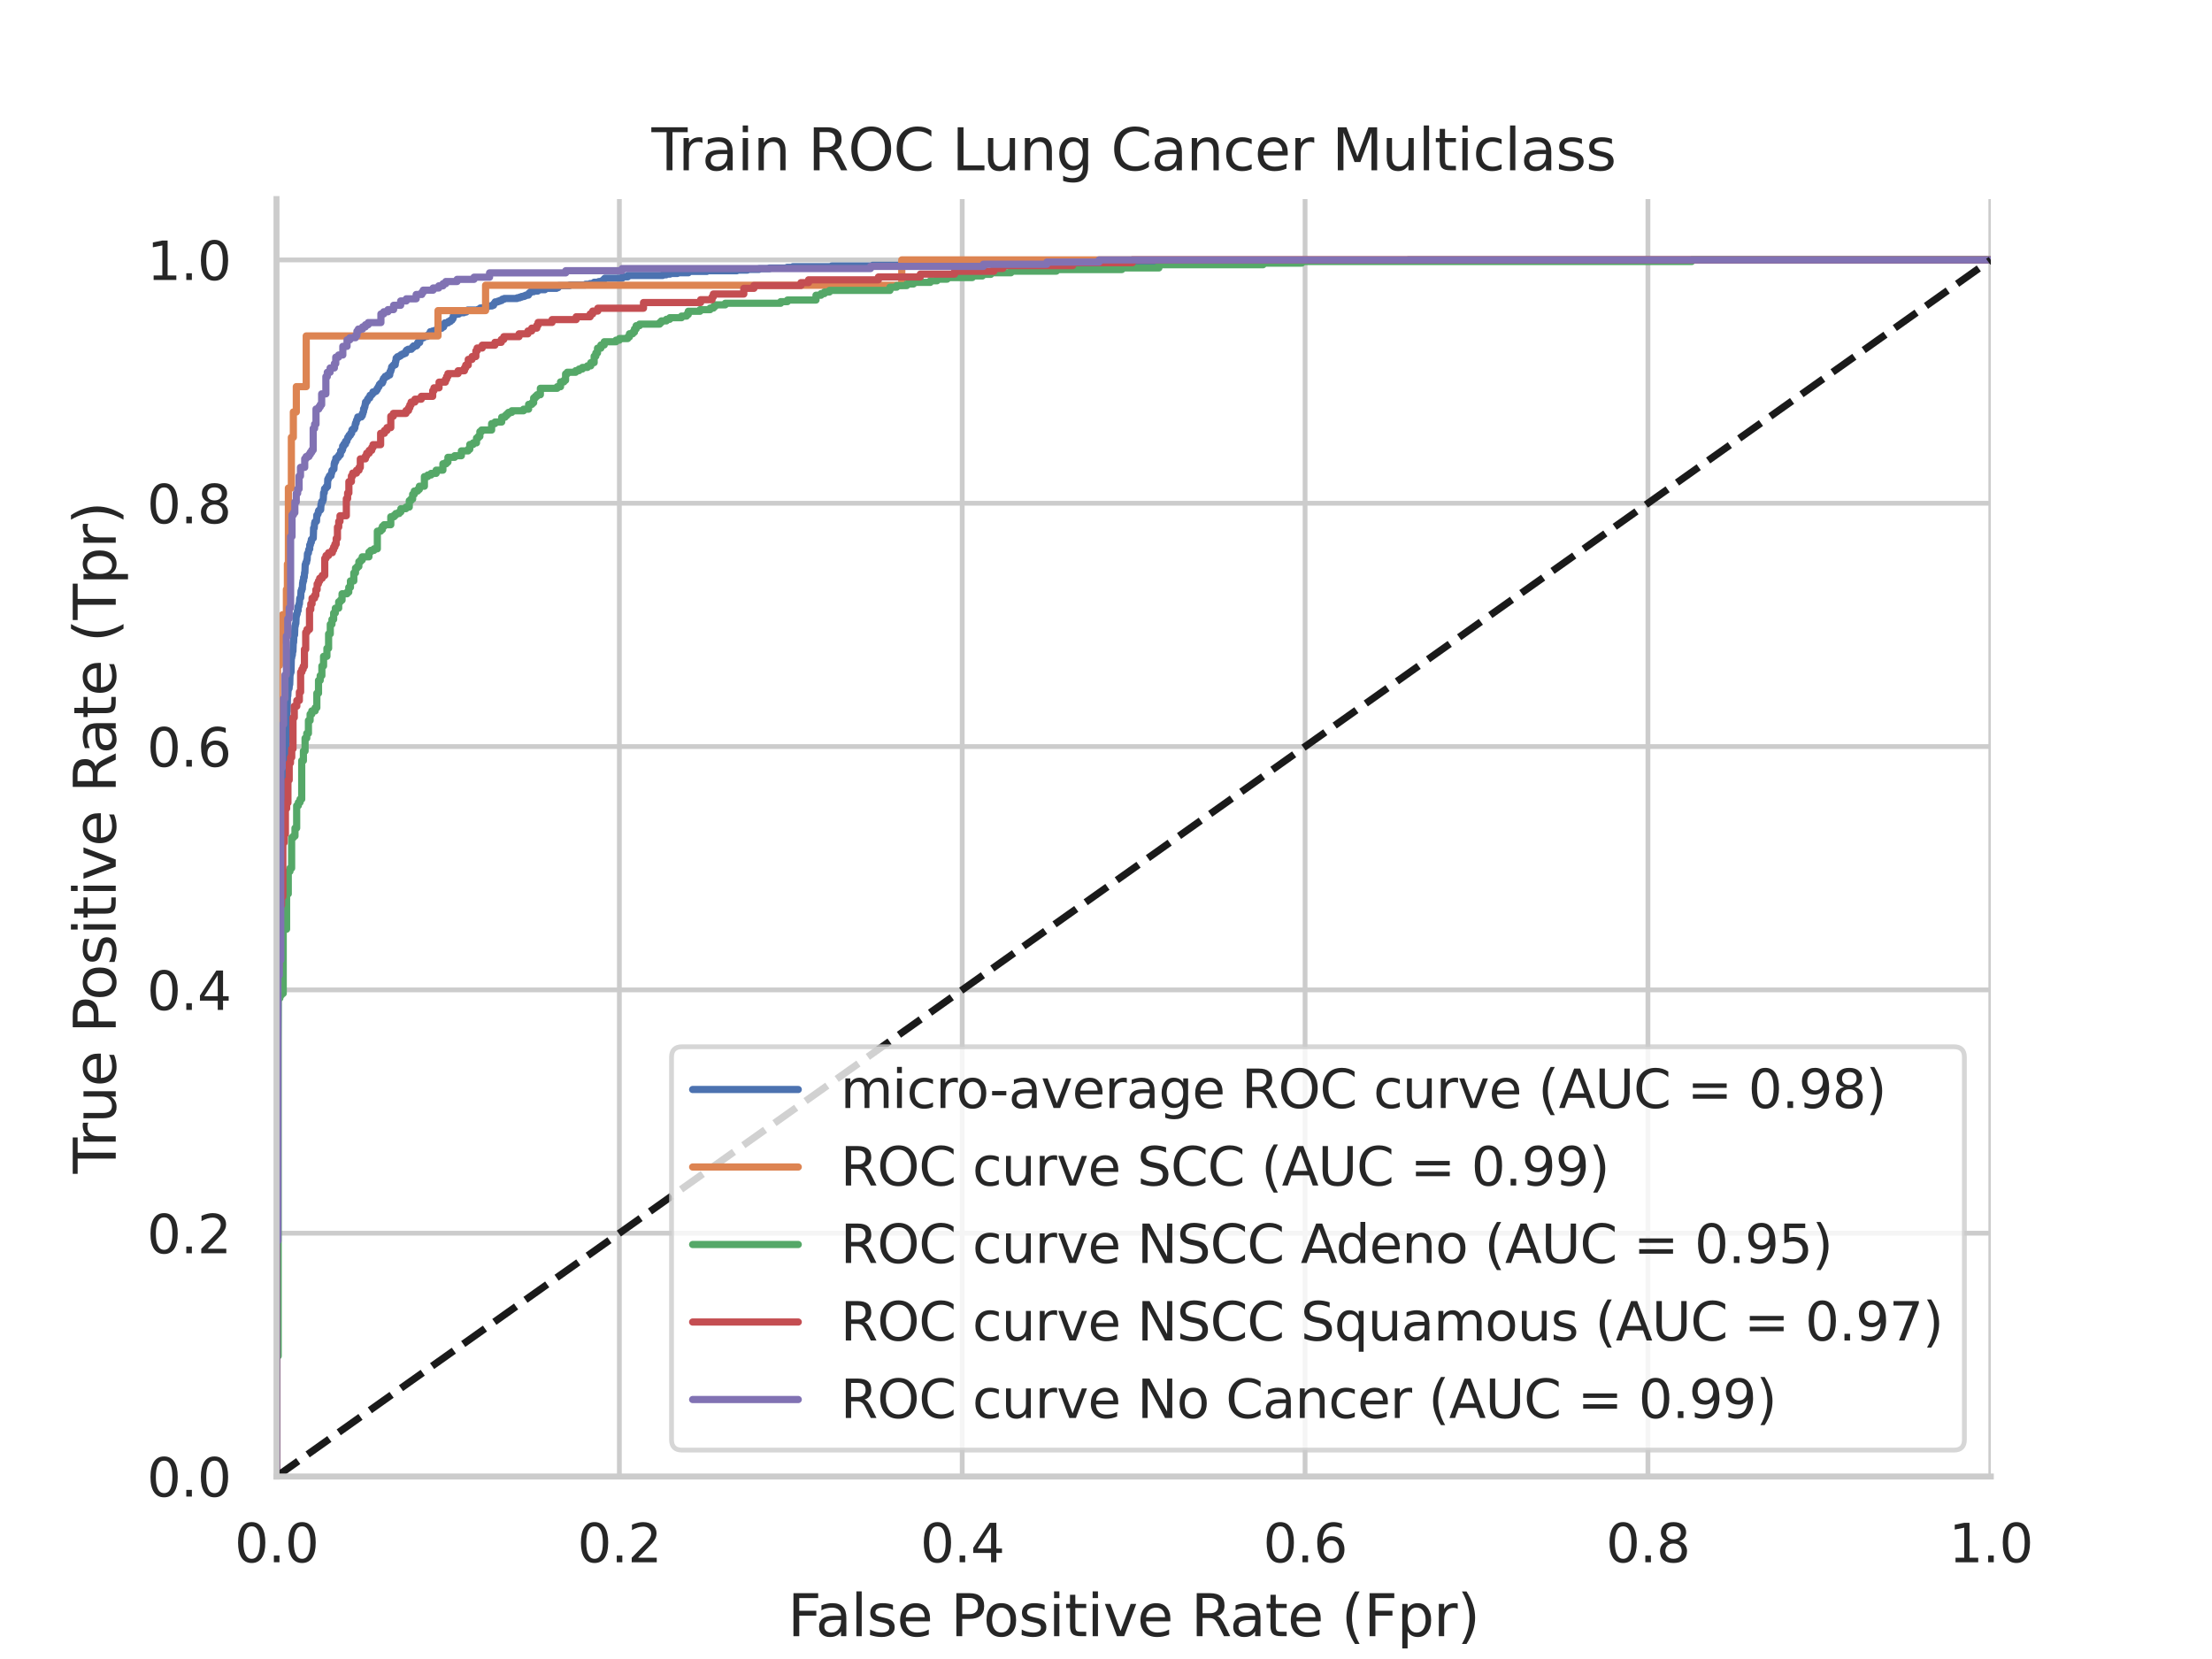 <?xml version="1.0" encoding="utf-8" standalone="no"?>
<!DOCTYPE svg PUBLIC "-//W3C//DTD SVG 1.1//EN"
  "http://www.w3.org/Graphics/SVG/1.1/DTD/svg11.dtd">
<svg xmlns:xlink="http://www.w3.org/1999/xlink" width="460.8pt" height="345.6pt" viewBox="0 0 460.8 345.6" xmlns="http://www.w3.org/2000/svg" version="1.1">
 <defs>
  <style type="text/css">*{stroke-linejoin: round; stroke-linecap: butt}</style>
 </defs>
 <g id="figure_1">
  <g id="patch_1">
   <path d="M 0 345.6 
L 460.8 345.6 
L 460.8 0 
L 0 0 
z
" style="fill: #ffffff"/>
  </g>
  <g id="axes_1">
   <g id="patch_2">
    <path d="M 57.6 307.584 
L 414.72 307.584 
L 414.72 41.472 
L 57.6 41.472 
z
" style="fill: #ffffff"/>
   </g>
   <g id="matplotlib.axis_1">
    <g id="xtick_1">
     <g id="line2d_1">
      <path d="M 57.6 307.584 
L 57.6 41.472 
" clip-path="url(#p72cd9dc07f)" style="fill: none; stroke: #cccccc; stroke-linecap: round"/>
     </g>
     <g id="text_1">
      <!-- 0.0 -->
      <g style="fill: #262626" transform="translate(48.853 325.442) scale(0.11 -0.11)">
       <defs>
        <path id="DejaVuSans-30" d="M 2034 4250 
Q 1547 4250 1301 3770 
Q 1056 3291 1056 2328 
Q 1056 1369 1301 889 
Q 1547 409 2034 409 
Q 2525 409 2770 889 
Q 3016 1369 3016 2328 
Q 3016 3291 2770 3770 
Q 2525 4250 2034 4250 
z
M 2034 4750 
Q 2819 4750 3233 4129 
Q 3647 3509 3647 2328 
Q 3647 1150 3233 529 
Q 2819 -91 2034 -91 
Q 1250 -91 836 529 
Q 422 1150 422 2328 
Q 422 3509 836 4129 
Q 1250 4750 2034 4750 
z
" transform="scale(0.016)"/>
        <path id="DejaVuSans-2e" d="M 684 794 
L 1344 794 
L 1344 0 
L 684 0 
L 684 794 
z
" transform="scale(0.016)"/>
       </defs>
       <use xlink:href="#DejaVuSans-30"/>
       <use xlink:href="#DejaVuSans-2e" x="63.623"/>
       <use xlink:href="#DejaVuSans-30" x="95.41"/>
      </g>
     </g>
    </g>
    <g id="xtick_2">
     <g id="line2d_2">
      <path d="M 129.024 307.584 
L 129.024 41.472 
" clip-path="url(#p72cd9dc07f)" style="fill: none; stroke: #cccccc; stroke-linecap: round"/>
     </g>
     <g id="text_2">
      <!-- 0.2 -->
      <g style="fill: #262626" transform="translate(120.277 325.442) scale(0.11 -0.11)">
       <defs>
        <path id="DejaVuSans-32" d="M 1228 531 
L 3431 531 
L 3431 0 
L 469 0 
L 469 531 
Q 828 903 1448 1529 
Q 2069 2156 2228 2338 
Q 2531 2678 2651 2914 
Q 2772 3150 2772 3378 
Q 2772 3750 2511 3984 
Q 2250 4219 1831 4219 
Q 1534 4219 1204 4116 
Q 875 4013 500 3803 
L 500 4441 
Q 881 4594 1212 4672 
Q 1544 4750 1819 4750 
Q 2544 4750 2975 4387 
Q 3406 4025 3406 3419 
Q 3406 3131 3298 2873 
Q 3191 2616 2906 2266 
Q 2828 2175 2409 1742 
Q 1991 1309 1228 531 
z
" transform="scale(0.016)"/>
       </defs>
       <use xlink:href="#DejaVuSans-30"/>
       <use xlink:href="#DejaVuSans-2e" x="63.623"/>
       <use xlink:href="#DejaVuSans-32" x="95.41"/>
      </g>
     </g>
    </g>
    <g id="xtick_3">
     <g id="line2d_3">
      <path d="M 200.448 307.584 
L 200.448 41.472 
" clip-path="url(#p72cd9dc07f)" style="fill: none; stroke: #cccccc; stroke-linecap: round"/>
     </g>
     <g id="text_3">
      <!-- 0.4 -->
      <g style="fill: #262626" transform="translate(191.701 325.442) scale(0.11 -0.11)">
       <defs>
        <path id="DejaVuSans-34" d="M 2419 4116 
L 825 1625 
L 2419 1625 
L 2419 4116 
z
M 2253 4666 
L 3047 4666 
L 3047 1625 
L 3713 1625 
L 3713 1100 
L 3047 1100 
L 3047 0 
L 2419 0 
L 2419 1100 
L 313 1100 
L 313 1709 
L 2253 4666 
z
" transform="scale(0.016)"/>
       </defs>
       <use xlink:href="#DejaVuSans-30"/>
       <use xlink:href="#DejaVuSans-2e" x="63.623"/>
       <use xlink:href="#DejaVuSans-34" x="95.41"/>
      </g>
     </g>
    </g>
    <g id="xtick_4">
     <g id="line2d_4">
      <path d="M 271.872 307.584 
L 271.872 41.472 
" clip-path="url(#p72cd9dc07f)" style="fill: none; stroke: #cccccc; stroke-linecap: round"/>
     </g>
     <g id="text_4">
      <!-- 0.6 -->
      <g style="fill: #262626" transform="translate(263.125 325.442) scale(0.11 -0.11)">
       <defs>
        <path id="DejaVuSans-36" d="M 2113 2584 
Q 1688 2584 1439 2293 
Q 1191 2003 1191 1497 
Q 1191 994 1439 701 
Q 1688 409 2113 409 
Q 2538 409 2786 701 
Q 3034 994 3034 1497 
Q 3034 2003 2786 2293 
Q 2538 2584 2113 2584 
z
M 3366 4563 
L 3366 3988 
Q 3128 4100 2886 4159 
Q 2644 4219 2406 4219 
Q 1781 4219 1451 3797 
Q 1122 3375 1075 2522 
Q 1259 2794 1537 2939 
Q 1816 3084 2150 3084 
Q 2853 3084 3261 2657 
Q 3669 2231 3669 1497 
Q 3669 778 3244 343 
Q 2819 -91 2113 -91 
Q 1303 -91 875 529 
Q 447 1150 447 2328 
Q 447 3434 972 4092 
Q 1497 4750 2381 4750 
Q 2619 4750 2861 4703 
Q 3103 4656 3366 4563 
z
" transform="scale(0.016)"/>
       </defs>
       <use xlink:href="#DejaVuSans-30"/>
       <use xlink:href="#DejaVuSans-2e" x="63.623"/>
       <use xlink:href="#DejaVuSans-36" x="95.41"/>
      </g>
     </g>
    </g>
    <g id="xtick_5">
     <g id="line2d_5">
      <path d="M 343.296 307.584 
L 343.296 41.472 
" clip-path="url(#p72cd9dc07f)" style="fill: none; stroke: #cccccc; stroke-linecap: round"/>
     </g>
     <g id="text_5">
      <!-- 0.8 -->
      <g style="fill: #262626" transform="translate(334.549 325.442) scale(0.11 -0.11)">
       <defs>
        <path id="DejaVuSans-38" d="M 2034 2216 
Q 1584 2216 1326 1975 
Q 1069 1734 1069 1313 
Q 1069 891 1326 650 
Q 1584 409 2034 409 
Q 2484 409 2743 651 
Q 3003 894 3003 1313 
Q 3003 1734 2745 1975 
Q 2488 2216 2034 2216 
z
M 1403 2484 
Q 997 2584 770 2862 
Q 544 3141 544 3541 
Q 544 4100 942 4425 
Q 1341 4750 2034 4750 
Q 2731 4750 3128 4425 
Q 3525 4100 3525 3541 
Q 3525 3141 3298 2862 
Q 3072 2584 2669 2484 
Q 3125 2378 3379 2068 
Q 3634 1759 3634 1313 
Q 3634 634 3220 271 
Q 2806 -91 2034 -91 
Q 1263 -91 848 271 
Q 434 634 434 1313 
Q 434 1759 690 2068 
Q 947 2378 1403 2484 
z
M 1172 3481 
Q 1172 3119 1398 2916 
Q 1625 2713 2034 2713 
Q 2441 2713 2670 2916 
Q 2900 3119 2900 3481 
Q 2900 3844 2670 4047 
Q 2441 4250 2034 4250 
Q 1625 4250 1398 4047 
Q 1172 3844 1172 3481 
z
" transform="scale(0.016)"/>
       </defs>
       <use xlink:href="#DejaVuSans-30"/>
       <use xlink:href="#DejaVuSans-2e" x="63.623"/>
       <use xlink:href="#DejaVuSans-38" x="95.41"/>
      </g>
     </g>
    </g>
    <g id="xtick_6">
     <g id="line2d_6">
      <path d="M 414.72 307.584 
L 414.72 41.472 
" clip-path="url(#p72cd9dc07f)" style="fill: none; stroke: #cccccc; stroke-linecap: round"/>
     </g>
     <g id="text_6">
      <!-- 1.0 -->
      <g style="fill: #262626" transform="translate(405.973 325.442) scale(0.11 -0.11)">
       <defs>
        <path id="DejaVuSans-31" d="M 794 531 
L 1825 531 
L 1825 4091 
L 703 3866 
L 703 4441 
L 1819 4666 
L 2450 4666 
L 2450 531 
L 3481 531 
L 3481 0 
L 794 0 
L 794 531 
z
" transform="scale(0.016)"/>
       </defs>
       <use xlink:href="#DejaVuSans-31"/>
       <use xlink:href="#DejaVuSans-2e" x="63.623"/>
       <use xlink:href="#DejaVuSans-30" x="95.41"/>
      </g>
     </g>
    </g>
    <g id="text_7">
     <!-- False Positive Rate (Fpr) -->
     <g style="fill: #262626" transform="translate(164.085 340.848) scale(0.12 -0.12)">
      <defs>
       <path id="DejaVuSans-46" d="M 628 4666 
L 3309 4666 
L 3309 4134 
L 1259 4134 
L 1259 2759 
L 3109 2759 
L 3109 2228 
L 1259 2228 
L 1259 0 
L 628 0 
L 628 4666 
z
" transform="scale(0.016)"/>
       <path id="DejaVuSans-61" d="M 2194 1759 
Q 1497 1759 1228 1600 
Q 959 1441 959 1056 
Q 959 750 1161 570 
Q 1363 391 1709 391 
Q 2188 391 2477 730 
Q 2766 1069 2766 1631 
L 2766 1759 
L 2194 1759 
z
M 3341 1997 
L 3341 0 
L 2766 0 
L 2766 531 
Q 2569 213 2275 61 
Q 1981 -91 1556 -91 
Q 1019 -91 701 211 
Q 384 513 384 1019 
Q 384 1609 779 1909 
Q 1175 2209 1959 2209 
L 2766 2209 
L 2766 2266 
Q 2766 2663 2505 2880 
Q 2244 3097 1772 3097 
Q 1472 3097 1187 3025 
Q 903 2953 641 2809 
L 641 3341 
Q 956 3463 1253 3523 
Q 1550 3584 1831 3584 
Q 2591 3584 2966 3190 
Q 3341 2797 3341 1997 
z
" transform="scale(0.016)"/>
       <path id="DejaVuSans-6c" d="M 603 4863 
L 1178 4863 
L 1178 0 
L 603 0 
L 603 4863 
z
" transform="scale(0.016)"/>
       <path id="DejaVuSans-73" d="M 2834 3397 
L 2834 2853 
Q 2591 2978 2328 3040 
Q 2066 3103 1784 3103 
Q 1356 3103 1142 2972 
Q 928 2841 928 2578 
Q 928 2378 1081 2264 
Q 1234 2150 1697 2047 
L 1894 2003 
Q 2506 1872 2764 1633 
Q 3022 1394 3022 966 
Q 3022 478 2636 193 
Q 2250 -91 1575 -91 
Q 1294 -91 989 -36 
Q 684 19 347 128 
L 347 722 
Q 666 556 975 473 
Q 1284 391 1588 391 
Q 1994 391 2212 530 
Q 2431 669 2431 922 
Q 2431 1156 2273 1281 
Q 2116 1406 1581 1522 
L 1381 1569 
Q 847 1681 609 1914 
Q 372 2147 372 2553 
Q 372 3047 722 3315 
Q 1072 3584 1716 3584 
Q 2034 3584 2315 3537 
Q 2597 3491 2834 3397 
z
" transform="scale(0.016)"/>
       <path id="DejaVuSans-65" d="M 3597 1894 
L 3597 1613 
L 953 1613 
Q 991 1019 1311 708 
Q 1631 397 2203 397 
Q 2534 397 2845 478 
Q 3156 559 3463 722 
L 3463 178 
Q 3153 47 2828 -22 
Q 2503 -91 2169 -91 
Q 1331 -91 842 396 
Q 353 884 353 1716 
Q 353 2575 817 3079 
Q 1281 3584 2069 3584 
Q 2775 3584 3186 3129 
Q 3597 2675 3597 1894 
z
M 3022 2063 
Q 3016 2534 2758 2815 
Q 2500 3097 2075 3097 
Q 1594 3097 1305 2825 
Q 1016 2553 972 2059 
L 3022 2063 
z
" transform="scale(0.016)"/>
       <path id="DejaVuSans-20" transform="scale(0.016)"/>
       <path id="DejaVuSans-50" d="M 1259 4147 
L 1259 2394 
L 2053 2394 
Q 2494 2394 2734 2622 
Q 2975 2850 2975 3272 
Q 2975 3691 2734 3919 
Q 2494 4147 2053 4147 
L 1259 4147 
z
M 628 4666 
L 2053 4666 
Q 2838 4666 3239 4311 
Q 3641 3956 3641 3272 
Q 3641 2581 3239 2228 
Q 2838 1875 2053 1875 
L 1259 1875 
L 1259 0 
L 628 0 
L 628 4666 
z
" transform="scale(0.016)"/>
       <path id="DejaVuSans-6f" d="M 1959 3097 
Q 1497 3097 1228 2736 
Q 959 2375 959 1747 
Q 959 1119 1226 758 
Q 1494 397 1959 397 
Q 2419 397 2687 759 
Q 2956 1122 2956 1747 
Q 2956 2369 2687 2733 
Q 2419 3097 1959 3097 
z
M 1959 3584 
Q 2709 3584 3137 3096 
Q 3566 2609 3566 1747 
Q 3566 888 3137 398 
Q 2709 -91 1959 -91 
Q 1206 -91 779 398 
Q 353 888 353 1747 
Q 353 2609 779 3096 
Q 1206 3584 1959 3584 
z
" transform="scale(0.016)"/>
       <path id="DejaVuSans-69" d="M 603 3500 
L 1178 3500 
L 1178 0 
L 603 0 
L 603 3500 
z
M 603 4863 
L 1178 4863 
L 1178 4134 
L 603 4134 
L 603 4863 
z
" transform="scale(0.016)"/>
       <path id="DejaVuSans-74" d="M 1172 4494 
L 1172 3500 
L 2356 3500 
L 2356 3053 
L 1172 3053 
L 1172 1153 
Q 1172 725 1289 603 
Q 1406 481 1766 481 
L 2356 481 
L 2356 0 
L 1766 0 
Q 1100 0 847 248 
Q 594 497 594 1153 
L 594 3053 
L 172 3053 
L 172 3500 
L 594 3500 
L 594 4494 
L 1172 4494 
z
" transform="scale(0.016)"/>
       <path id="DejaVuSans-76" d="M 191 3500 
L 800 3500 
L 1894 563 
L 2988 3500 
L 3597 3500 
L 2284 0 
L 1503 0 
L 191 3500 
z
" transform="scale(0.016)"/>
       <path id="DejaVuSans-52" d="M 2841 2188 
Q 3044 2119 3236 1894 
Q 3428 1669 3622 1275 
L 4263 0 
L 3584 0 
L 2988 1197 
Q 2756 1666 2539 1819 
Q 2322 1972 1947 1972 
L 1259 1972 
L 1259 0 
L 628 0 
L 628 4666 
L 2053 4666 
Q 2853 4666 3247 4331 
Q 3641 3997 3641 3322 
Q 3641 2881 3436 2590 
Q 3231 2300 2841 2188 
z
M 1259 4147 
L 1259 2491 
L 2053 2491 
Q 2509 2491 2742 2702 
Q 2975 2913 2975 3322 
Q 2975 3731 2742 3939 
Q 2509 4147 2053 4147 
L 1259 4147 
z
" transform="scale(0.016)"/>
       <path id="DejaVuSans-28" d="M 1984 4856 
Q 1566 4138 1362 3434 
Q 1159 2731 1159 2009 
Q 1159 1288 1364 580 
Q 1569 -128 1984 -844 
L 1484 -844 
Q 1016 -109 783 600 
Q 550 1309 550 2009 
Q 550 2706 781 3412 
Q 1013 4119 1484 4856 
L 1984 4856 
z
" transform="scale(0.016)"/>
       <path id="DejaVuSans-70" d="M 1159 525 
L 1159 -1331 
L 581 -1331 
L 581 3500 
L 1159 3500 
L 1159 2969 
Q 1341 3281 1617 3432 
Q 1894 3584 2278 3584 
Q 2916 3584 3314 3078 
Q 3713 2572 3713 1747 
Q 3713 922 3314 415 
Q 2916 -91 2278 -91 
Q 1894 -91 1617 61 
Q 1341 213 1159 525 
z
M 3116 1747 
Q 3116 2381 2855 2742 
Q 2594 3103 2138 3103 
Q 1681 3103 1420 2742 
Q 1159 2381 1159 1747 
Q 1159 1113 1420 752 
Q 1681 391 2138 391 
Q 2594 391 2855 752 
Q 3116 1113 3116 1747 
z
" transform="scale(0.016)"/>
       <path id="DejaVuSans-72" d="M 2631 2963 
Q 2534 3019 2420 3045 
Q 2306 3072 2169 3072 
Q 1681 3072 1420 2755 
Q 1159 2438 1159 1844 
L 1159 0 
L 581 0 
L 581 3500 
L 1159 3500 
L 1159 2956 
Q 1341 3275 1631 3429 
Q 1922 3584 2338 3584 
Q 2397 3584 2469 3576 
Q 2541 3569 2628 3553 
L 2631 2963 
z
" transform="scale(0.016)"/>
       <path id="DejaVuSans-29" d="M 513 4856 
L 1013 4856 
Q 1481 4119 1714 3412 
Q 1947 2706 1947 2009 
Q 1947 1309 1714 600 
Q 1481 -109 1013 -844 
L 513 -844 
Q 928 -128 1133 580 
Q 1338 1288 1338 2009 
Q 1338 2731 1133 3434 
Q 928 4138 513 4856 
z
" transform="scale(0.016)"/>
      </defs>
      <use xlink:href="#DejaVuSans-46"/>
      <use xlink:href="#DejaVuSans-61" x="48.395"/>
      <use xlink:href="#DejaVuSans-6c" x="109.674"/>
      <use xlink:href="#DejaVuSans-73" x="137.457"/>
      <use xlink:href="#DejaVuSans-65" x="189.557"/>
      <use xlink:href="#DejaVuSans-20" x="251.08"/>
      <use xlink:href="#DejaVuSans-50" x="282.867"/>
      <use xlink:href="#DejaVuSans-6f" x="339.545"/>
      <use xlink:href="#DejaVuSans-73" x="400.727"/>
      <use xlink:href="#DejaVuSans-69" x="452.826"/>
      <use xlink:href="#DejaVuSans-74" x="480.609"/>
      <use xlink:href="#DejaVuSans-69" x="519.818"/>
      <use xlink:href="#DejaVuSans-76" x="547.602"/>
      <use xlink:href="#DejaVuSans-65" x="606.781"/>
      <use xlink:href="#DejaVuSans-20" x="668.305"/>
      <use xlink:href="#DejaVuSans-52" x="700.092"/>
      <use xlink:href="#DejaVuSans-61" x="767.324"/>
      <use xlink:href="#DejaVuSans-74" x="828.604"/>
      <use xlink:href="#DejaVuSans-65" x="867.812"/>
      <use xlink:href="#DejaVuSans-20" x="929.336"/>
      <use xlink:href="#DejaVuSans-28" x="961.123"/>
      <use xlink:href="#DejaVuSans-46" x="1000.137"/>
      <use xlink:href="#DejaVuSans-70" x="1057.656"/>
      <use xlink:href="#DejaVuSans-72" x="1121.133"/>
      <use xlink:href="#DejaVuSans-29" x="1162.246"/>
     </g>
    </g>
   </g>
   <g id="matplotlib.axis_2">
    <g id="ytick_1">
     <g id="line2d_7">
      <path d="M 57.6 307.584 
L 414.72 307.584 
" clip-path="url(#p72cd9dc07f)" style="fill: none; stroke: #cccccc; stroke-linecap: round"/>
     </g>
     <g id="text_8">
      <!-- 0.0 -->
      <g style="fill: #262626" transform="translate(30.607 311.763) scale(0.11 -0.11)">
       <use xlink:href="#DejaVuSans-30"/>
       <use xlink:href="#DejaVuSans-2e" x="63.623"/>
       <use xlink:href="#DejaVuSans-30" x="95.41"/>
      </g>
     </g>
    </g>
    <g id="ytick_2">
     <g id="line2d_8">
      <path d="M 57.6 256.896 
L 414.72 256.896 
" clip-path="url(#p72cd9dc07f)" style="fill: none; stroke: #cccccc; stroke-linecap: round"/>
     </g>
     <g id="text_9">
      <!-- 0.2 -->
      <g style="fill: #262626" transform="translate(30.607 261.075) scale(0.11 -0.11)">
       <use xlink:href="#DejaVuSans-30"/>
       <use xlink:href="#DejaVuSans-2e" x="63.623"/>
       <use xlink:href="#DejaVuSans-32" x="95.41"/>
      </g>
     </g>
    </g>
    <g id="ytick_3">
     <g id="line2d_9">
      <path d="M 57.6 206.208 
L 414.72 206.208 
" clip-path="url(#p72cd9dc07f)" style="fill: none; stroke: #cccccc; stroke-linecap: round"/>
     </g>
     <g id="text_10">
      <!-- 0.4 -->
      <g style="fill: #262626" transform="translate(30.607 210.387) scale(0.11 -0.11)">
       <use xlink:href="#DejaVuSans-30"/>
       <use xlink:href="#DejaVuSans-2e" x="63.623"/>
       <use xlink:href="#DejaVuSans-34" x="95.41"/>
      </g>
     </g>
    </g>
    <g id="ytick_4">
     <g id="line2d_10">
      <path d="M 57.6 155.52 
L 414.72 155.52 
" clip-path="url(#p72cd9dc07f)" style="fill: none; stroke: #cccccc; stroke-linecap: round"/>
     </g>
     <g id="text_11">
      <!-- 0.6 -->
      <g style="fill: #262626" transform="translate(30.607 159.699) scale(0.11 -0.11)">
       <use xlink:href="#DejaVuSans-30"/>
       <use xlink:href="#DejaVuSans-2e" x="63.623"/>
       <use xlink:href="#DejaVuSans-36" x="95.41"/>
      </g>
     </g>
    </g>
    <g id="ytick_5">
     <g id="line2d_11">
      <path d="M 57.6 104.832 
L 414.72 104.832 
" clip-path="url(#p72cd9dc07f)" style="fill: none; stroke: #cccccc; stroke-linecap: round"/>
     </g>
     <g id="text_12">
      <!-- 0.8 -->
      <g style="fill: #262626" transform="translate(30.607 109.011) scale(0.11 -0.11)">
       <use xlink:href="#DejaVuSans-30"/>
       <use xlink:href="#DejaVuSans-2e" x="63.623"/>
       <use xlink:href="#DejaVuSans-38" x="95.41"/>
      </g>
     </g>
    </g>
    <g id="ytick_6">
     <g id="line2d_12">
      <path d="M 57.6 54.144 
L 414.72 54.144 
" clip-path="url(#p72cd9dc07f)" style="fill: none; stroke: #cccccc; stroke-linecap: round"/>
     </g>
     <g id="text_13">
      <!-- 1.0 -->
      <g style="fill: #262626" transform="translate(30.607 58.323) scale(0.11 -0.11)">
       <use xlink:href="#DejaVuSans-31"/>
       <use xlink:href="#DejaVuSans-2e" x="63.623"/>
       <use xlink:href="#DejaVuSans-30" x="95.41"/>
      </g>
     </g>
    </g>
    <g id="text_14">
     <!-- True Positive Rate (Tpr) -->
     <g style="fill: #262626" transform="translate(24.111 244.493) rotate(-90) scale(0.12 -0.12)">
      <defs>
       <path id="DejaVuSans-54" d="M -19 4666 
L 3928 4666 
L 3928 4134 
L 2272 4134 
L 2272 0 
L 1638 0 
L 1638 4134 
L -19 4134 
L -19 4666 
z
" transform="scale(0.016)"/>
       <path id="DejaVuSans-75" d="M 544 1381 
L 544 3500 
L 1119 3500 
L 1119 1403 
Q 1119 906 1312 657 
Q 1506 409 1894 409 
Q 2359 409 2629 706 
Q 2900 1003 2900 1516 
L 2900 3500 
L 3475 3500 
L 3475 0 
L 2900 0 
L 2900 538 
Q 2691 219 2414 64 
Q 2138 -91 1772 -91 
Q 1169 -91 856 284 
Q 544 659 544 1381 
z
M 1991 3584 
L 1991 3584 
z
" transform="scale(0.016)"/>
      </defs>
      <use xlink:href="#DejaVuSans-54"/>
      <use xlink:href="#DejaVuSans-72" x="46.334"/>
      <use xlink:href="#DejaVuSans-75" x="87.447"/>
      <use xlink:href="#DejaVuSans-65" x="150.826"/>
      <use xlink:href="#DejaVuSans-20" x="212.35"/>
      <use xlink:href="#DejaVuSans-50" x="244.137"/>
      <use xlink:href="#DejaVuSans-6f" x="300.814"/>
      <use xlink:href="#DejaVuSans-73" x="361.996"/>
      <use xlink:href="#DejaVuSans-69" x="414.096"/>
      <use xlink:href="#DejaVuSans-74" x="441.879"/>
      <use xlink:href="#DejaVuSans-69" x="481.088"/>
      <use xlink:href="#DejaVuSans-76" x="508.871"/>
      <use xlink:href="#DejaVuSans-65" x="568.051"/>
      <use xlink:href="#DejaVuSans-20" x="629.574"/>
      <use xlink:href="#DejaVuSans-52" x="661.361"/>
      <use xlink:href="#DejaVuSans-61" x="728.594"/>
      <use xlink:href="#DejaVuSans-74" x="789.873"/>
      <use xlink:href="#DejaVuSans-65" x="829.082"/>
      <use xlink:href="#DejaVuSans-20" x="890.605"/>
      <use xlink:href="#DejaVuSans-28" x="922.393"/>
      <use xlink:href="#DejaVuSans-54" x="961.406"/>
      <use xlink:href="#DejaVuSans-70" x="1022.49"/>
      <use xlink:href="#DejaVuSans-72" x="1085.967"/>
      <use xlink:href="#DejaVuSans-29" x="1127.08"/>
     </g>
    </g>
   </g>
   <g id="line2d_13">
    <path d="M 57.6 307.584 
L 57.667 257.658 
L 57.734 257.658 
L 57.802 216.475 
L 57.869 216.475 
L 57.936 205.616 
L 58.003 205.616 
L 58.07 204.769 
L 58.138 204.769 
L 58.138 191.089 
L 58.272 191.089 
L 58.339 183.332 
L 58.406 183.332 
L 58.473 179.383 
L 58.541 179.383 
L 58.608 174.447 
L 58.675 174.447 
L 58.742 169.652 
L 58.809 169.652 
L 58.877 168.947 
L 59.011 168.947 
L 59.078 163.446 
L 59.145 163.446 
L 59.213 162.459 
L 59.28 162.459 
L 59.347 158.087 
L 59.414 158.087 
L 59.481 156.676 
L 59.549 156.676 
L 59.616 154.561 
L 59.683 154.561 
L 59.75 148.214 
L 59.817 148.214 
L 59.884 144.971 
L 59.952 144.971 
L 60.019 143.701 
L 60.086 143.701 
L 60.086 143.419 
L 60.22 143.419 
L 60.288 142.573 
L 60.355 142.573 
L 60.422 140.457 
L 60.489 140.457 
L 60.556 140.034 
L 60.624 140.034 
L 60.691 137.073 
L 60.758 137.073 
L 60.825 136.508 
L 60.892 136.508 
L 60.96 135.662 
L 61.027 135.662 
L 61.094 133.829 
L 61.161 133.829 
L 61.228 132.277 
L 61.363 132.277 
L 61.43 130.444 
L 61.497 130.444 
L 61.564 129.88 
L 61.631 129.88 
L 61.699 128.328 
L 61.766 128.328 
L 61.766 127.905 
L 61.9 127.905 
L 61.967 127.2 
L 62.102 127.2 
L 62.102 126.354 
L 62.236 126.354 
L 62.303 125.79 
L 62.371 125.79 
L 62.438 124.662 
L 62.505 124.662 
L 62.505 124.52 
L 62.639 124.52 
L 62.707 123.11 
L 62.841 123.11 
L 62.841 122.687 
L 62.975 122.687 
L 63.042 121.418 
L 63.11 121.418 
L 63.11 120.995 
L 63.244 120.995 
L 63.244 120.289 
L 63.378 120.289 
L 63.446 119.302 
L 63.513 119.302 
L 63.58 117.61 
L 63.647 117.61 
L 63.714 117.187 
L 63.849 117.187 
L 63.916 116.623 
L 63.983 116.623 
L 64.05 115.353 
L 64.118 115.353 
L 64.118 115.212 
L 64.252 115.212 
L 64.319 114.507 
L 64.386 114.507 
L 64.386 114.366 
L 64.521 114.366 
L 64.521 113.52 
L 64.655 113.52 
L 64.722 112.956 
L 64.857 112.956 
L 64.857 112.391 
L 64.991 112.391 
L 64.991 112.25 
L 65.125 112.25 
L 65.125 112.109 
L 65.26 112.109 
L 65.327 109.994 
L 65.461 109.994 
L 65.529 109.007 
L 65.596 109.007 
L 65.596 108.725 
L 65.797 108.725 
L 65.797 108.584 
L 65.932 108.584 
L 65.999 107.314 
L 66.133 107.314 
L 66.2 107.032 
L 66.268 107.032 
L 66.335 106.468 
L 66.402 106.468 
L 66.402 106.327 
L 66.671 106.327 
L 66.671 106.186 
L 66.805 106.186 
L 66.872 105.058 
L 66.94 105.058 
L 67.007 104.494 
L 67.208 104.494 
L 67.275 104.07 
L 67.343 104.07 
L 67.41 102.66 
L 67.544 102.66 
L 67.611 101.814 
L 67.813 101.814 
L 67.813 101.673 
L 67.947 101.673 
L 67.947 101.391 
L 68.216 101.391 
L 68.283 99.839 
L 68.418 99.839 
L 68.418 99.557 
L 68.552 99.557 
L 68.619 99.134 
L 68.955 99.134 
L 69.022 98.57 
L 69.09 98.57 
L 69.157 98.006 
L 69.291 98.006 
L 69.291 97.865 
L 69.426 97.865 
L 69.426 97.724 
L 69.56 97.724 
L 69.627 96.596 
L 69.694 96.596 
L 69.694 96.313 
L 69.829 96.313 
L 69.829 96.031 
L 69.963 96.031 
L 69.963 95.467 
L 70.232 95.467 
L 70.232 95.326 
L 70.433 95.326 
L 70.433 95.044 
L 70.635 95.044 
L 70.635 94.762 
L 70.904 94.762 
L 70.971 93.916 
L 71.24 93.916 
L 71.307 93.634 
L 71.374 93.634 
L 71.374 92.929 
L 71.643 92.929 
L 71.643 92.506 
L 71.979 92.506 
L 71.979 91.941 
L 72.248 91.941 
L 72.315 91.518 
L 72.382 91.518 
L 72.449 91.095 
L 72.651 91.095 
L 72.718 90.672 
L 72.987 90.672 
L 73.054 90.249 
L 73.255 90.249 
L 73.323 89.544 
L 73.457 89.544 
L 73.457 89.403 
L 73.793 89.403 
L 73.793 89.121 
L 73.927 89.121 
L 73.995 88.416 
L 74.062 88.416 
L 74.062 88.133 
L 74.196 88.133 
L 74.263 87.569 
L 74.331 87.569 
L 74.398 87.287 
L 74.532 87.287 
L 74.532 86.864 
L 75.271 86.864 
L 75.271 86.582 
L 75.473 86.582 
L 75.473 86.159 
L 75.607 86.159 
L 75.674 85.736 
L 75.742 85.736 
L 75.742 85.172 
L 75.876 85.172 
L 75.943 84.749 
L 76.01 84.749 
L 76.078 84.184 
L 76.145 84.184 
L 76.145 83.761 
L 76.346 83.761 
L 76.346 83.62 
L 76.481 83.62 
L 76.548 83.197 
L 76.682 83.197 
L 76.749 82.915 
L 77.018 82.915 
L 77.085 82.351 
L 77.354 82.351 
L 77.354 82.21 
L 77.489 82.21 
L 77.489 82.069 
L 77.623 82.069 
L 77.69 81.646 
L 78.093 81.646 
L 78.093 81.505 
L 78.362 81.505 
L 78.429 81.223 
L 78.564 81.223 
L 78.564 80.941 
L 78.698 80.941 
L 78.765 80.659 
L 78.832 80.659 
L 78.832 80.518 
L 78.967 80.518 
L 79.034 80.094 
L 79.168 80.094 
L 79.168 79.953 
L 79.303 79.953 
L 79.303 79.812 
L 79.639 79.812 
L 79.706 79.53 
L 79.773 79.53 
L 79.773 79.107 
L 79.907 79.107 
L 79.907 78.825 
L 80.042 78.825 
L 80.042 78.684 
L 80.243 78.684 
L 80.243 78.402 
L 80.714 78.402 
L 80.714 78.12 
L 81.184 78.12 
L 81.251 77.415 
L 81.386 77.415 
L 81.453 76.992 
L 81.52 76.992 
L 81.587 76.428 
L 81.722 76.428 
L 81.722 76.287 
L 81.856 76.287 
L 81.856 76.145 
L 81.99 76.145 
L 81.99 76.004 
L 82.326 76.004 
L 82.393 75.299 
L 82.461 75.299 
L 82.528 74.594 
L 82.729 74.594 
L 82.797 74.312 
L 83.133 74.312 
L 83.133 74.171 
L 83.401 74.171 
L 83.401 74.03 
L 83.536 74.03 
L 83.536 73.889 
L 83.804 73.889 
L 83.804 73.748 
L 84.14 73.748 
L 84.14 73.607 
L 84.476 73.607 
L 84.544 73.184 
L 84.611 73.184 
L 84.611 73.043 
L 84.745 73.043 
L 84.745 72.902 
L 85.014 72.902 
L 85.014 72.761 
L 85.686 72.761 
L 85.686 72.62 
L 85.82 72.62 
L 85.887 72.338 
L 86.156 72.338 
L 86.156 72.055 
L 86.761 72.055 
L 86.761 71.914 
L 86.895 71.914 
L 86.962 71.491 
L 87.03 71.491 
L 87.03 71.35 
L 87.433 71.35 
L 87.433 70.786 
L 87.567 70.786 
L 87.567 70.645 
L 87.702 70.645 
L 87.702 70.504 
L 87.836 70.504 
L 87.836 70.363 
L 88.239 70.363 
L 88.239 70.081 
L 88.978 70.081 
L 88.978 69.94 
L 89.113 69.94 
L 89.113 69.799 
L 89.314 69.799 
L 89.314 69.658 
L 89.449 69.658 
L 89.516 69.376 
L 89.65 69.376 
L 89.65 69.094 
L 90.12 69.094 
L 90.12 68.953 
L 90.591 68.953 
L 90.591 68.812 
L 91.195 68.812 
L 91.195 68.671 
L 91.33 68.671 
L 91.33 68.53 
L 91.531 68.53 
L 91.531 68.389 
L 92.002 68.389 
L 92.002 68.248 
L 92.136 68.248 
L 92.136 68.106 
L 92.405 68.106 
L 92.472 67.683 
L 92.606 67.683 
L 92.674 67.26 
L 93.346 67.26 
L 93.413 66.978 
L 93.816 66.978 
L 93.883 66.696 
L 94.152 66.696 
L 94.219 66.414 
L 94.353 66.414 
L 94.421 65.85 
L 94.555 65.85 
L 94.555 65.709 
L 94.689 65.709 
L 94.689 65.568 
L 94.958 65.568 
L 94.958 65.427 
L 95.563 65.427 
L 95.563 65.286 
L 95.764 65.286 
L 95.764 65.145 
L 96.638 65.145 
L 96.638 65.004 
L 97.108 65.004 
L 97.108 64.863 
L 97.243 64.863 
L 97.243 64.722 
L 97.444 64.722 
L 97.444 64.581 
L 99.594 64.581 
L 99.594 64.44 
L 99.93 64.44 
L 99.93 64.299 
L 100.065 64.299 
L 100.065 64.157 
L 100.871 64.157 
L 100.938 63.875 
L 101.677 63.875 
L 101.677 63.734 
L 102.484 63.734 
L 102.484 63.593 
L 102.82 63.593 
L 102.887 63.311 
L 102.954 63.311 
L 102.954 63.17 
L 103.088 63.17 
L 103.155 62.888 
L 103.693 62.888 
L 103.693 62.747 
L 104.096 62.747 
L 104.096 62.606 
L 104.499 62.606 
L 104.499 62.465 
L 104.634 62.465 
L 104.634 62.324 
L 105.037 62.324 
L 105.037 62.183 
L 107.724 62.183 
L 107.724 62.042 
L 108.262 62.042 
L 108.262 61.901 
L 108.665 61.901 
L 108.665 61.76 
L 109.203 61.76 
L 109.203 61.619 
L 109.539 61.619 
L 109.539 61.478 
L 110.076 61.478 
L 110.143 61.196 
L 110.211 61.196 
L 110.211 61.055 
L 110.412 61.055 
L 110.412 60.914 
L 110.546 60.914 
L 110.546 60.773 
L 111.151 60.773 
L 111.151 60.632 
L 112.025 60.632 
L 112.092 60.35 
L 113.503 60.35 
L 113.57 60.067 
L 115.922 60.067 
L 115.922 59.926 
L 116.258 59.926 
L 116.325 59.644 
L 116.392 59.644 
L 116.392 59.503 
L 118.677 59.503 
L 118.677 59.362 
L 121.969 59.362 
L 121.969 59.221 
L 122.91 59.221 
L 122.91 59.08 
L 123.582 59.08 
L 123.582 58.939 
L 123.783 58.939 
L 123.783 58.798 
L 124.724 58.798 
L 124.724 58.657 
L 125.328 58.657 
L 125.328 58.516 
L 125.597 58.516 
L 125.597 58.375 
L 125.732 58.375 
L 125.732 58.234 
L 125.866 58.234 
L 125.866 58.093 
L 126 58.093 
L 126 57.952 
L 129.629 57.952 
L 129.696 57.67 
L 130.771 57.67 
L 130.771 57.388 
L 138.028 57.388 
L 138.028 57.247 
L 138.767 57.247 
L 138.767 57.106 
L 139.573 57.106 
L 139.573 56.965 
L 141.118 56.965 
L 141.118 56.824 
L 143.403 56.824 
L 143.403 56.683 
L 143.537 56.683 
L 143.537 56.542 
L 147.233 56.542 
L 147.233 56.401 
L 153.482 56.401 
L 153.482 56.26 
L 155.699 56.26 
L 155.699 56.118 
L 158.118 56.118 
L 158.118 55.977 
L 160.268 55.977 
L 160.268 55.836 
L 163.963 55.836 
L 163.963 55.695 
L 165.173 55.695 
L 165.173 55.554 
L 173.236 55.554 
L 173.236 55.413 
L 181.769 55.413 
L 181.769 55.272 
L 195.006 55.272 
L 195.006 55.131 
L 205.286 55.131 
L 205.286 54.99 
L 214.222 54.99 
L 214.222 54.849 
L 225.981 54.849 
L 225.981 54.708 
L 230.079 54.708 
L 230.079 54.567 
L 245.6 54.567 
L 245.6 54.426 
L 257.359 54.426 
L 257.359 54.285 
L 293.373 54.285 
L 293.373 54.144 
L 414.72 54.144 
L 414.72 54.144 
" clip-path="url(#p72cd9dc07f)" style="fill: none; stroke: #4c72b0; stroke-width: 1.5; stroke-linecap: round"/>
   </g>
   <g id="line2d_14">
    <path d="M 57.6 307.584 
L 57.6 302.304 
L 57.6 165.024 
L 57.806 165.024 
L 57.806 138.624 
L 58.219 138.624 
L 58.219 133.344 
L 58.839 133.344 
L 58.839 128.064 
L 59.664 128.064 
L 59.664 122.784 
L 59.871 122.784 
L 59.871 117.504 
L 60.077 117.504 
L 60.077 101.664 
L 60.696 101.664 
L 60.696 91.104 
L 61.109 91.104 
L 61.109 85.824 
L 61.729 85.824 
L 61.729 80.544 
L 63.793 80.544 
L 63.793 69.984 
L 91.248 69.984 
L 91.248 64.704 
L 101.156 64.704 
L 101.156 59.424 
L 187.856 59.424 
L 187.856 54.144 
L 414.72 54.144 
" clip-path="url(#p72cd9dc07f)" style="fill: none; stroke: #dd8452; stroke-width: 1.5; stroke-linecap: round"/>
   </g>
   <g id="line2d_15">
    <path d="M 57.6 307.584 
L 57.6 282.507 
L 57.95 282.507 
L 57.95 207.947 
L 58.3 207.947 
L 58.3 207.278 
L 58.65 207.278 
L 58.65 206.944 
L 59 206.944 
L 59 193.569 
L 59.701 193.569 
L 59.701 186.214 
L 60.051 186.214 
L 60.051 181.533 
L 60.401 181.533 
L 60.401 180.864 
L 60.751 180.864 
L 60.751 174.511 
L 61.101 174.511 
L 61.101 174.177 
L 61.451 174.177 
L 61.451 172.505 
L 61.801 172.505 
L 61.801 167.824 
L 62.152 167.824 
L 62.152 167.156 
L 62.502 167.156 
L 62.502 166.487 
L 62.852 166.487 
L 62.852 158.462 
L 63.202 158.462 
L 63.202 156.456 
L 63.552 156.456 
L 63.552 153.781 
L 63.902 153.781 
L 63.902 152.778 
L 64.252 152.778 
L 64.252 150.103 
L 64.602 150.103 
L 64.602 148.766 
L 64.952 148.766 
L 64.952 148.097 
L 65.653 148.097 
L 65.653 147.429 
L 66.003 147.429 
L 66.003 144.419 
L 66.353 144.419 
L 66.353 141.745 
L 66.703 141.745 
L 66.703 140.742 
L 67.053 140.742 
L 67.053 138.735 
L 67.403 138.735 
L 67.403 136.729 
L 68.104 136.729 
L 68.104 135.058 
L 68.454 135.058 
L 68.454 132.048 
L 68.804 132.048 
L 68.804 130.042 
L 69.154 130.042 
L 69.154 129.039 
L 69.504 129.039 
L 69.504 127.702 
L 69.854 127.702 
L 69.854 126.699 
L 70.554 126.699 
L 70.554 125.361 
L 70.904 125.361 
L 70.904 125.027 
L 71.255 125.027 
L 71.255 123.69 
L 72.305 123.69 
L 72.305 123.355 
L 72.655 123.355 
L 72.655 122.352 
L 73.005 122.352 
L 73.005 121.015 
L 73.705 121.015 
L 73.705 119.343 
L 74.056 119.343 
L 74.056 118.34 
L 74.406 118.34 
L 74.406 118.006 
L 74.756 118.006 
L 74.756 117.002 
L 75.106 117.002 
L 75.106 116.668 
L 75.456 116.668 
L 75.456 115.999 
L 76.856 115.999 
L 76.856 114.996 
L 77.207 114.996 
L 77.207 114.662 
L 77.907 114.662 
L 77.907 114.328 
L 78.607 114.328 
L 78.607 110.65 
L 79.307 110.65 
L 79.307 110.315 
L 79.657 110.315 
L 79.657 109.647 
L 80.008 109.647 
L 80.008 109.312 
L 81.408 109.312 
L 81.408 107.641 
L 82.108 107.641 
L 82.108 107.306 
L 82.458 107.306 
L 82.458 106.972 
L 83.159 106.972 
L 83.159 106.638 
L 83.509 106.638 
L 83.509 105.969 
L 84.559 105.969 
L 84.559 105.634 
L 85.259 105.634 
L 85.259 104.297 
L 85.609 104.297 
L 85.609 103.963 
L 85.96 103.963 
L 85.96 102.96 
L 86.31 102.96 
L 86.31 102.291 
L 87.01 102.291 
L 87.01 101.957 
L 87.36 101.957 
L 87.36 101.288 
L 88.41 101.288 
L 88.41 99.282 
L 89.111 99.282 
L 89.111 98.947 
L 89.811 98.947 
L 89.811 98.613 
L 90.861 98.613 
L 90.861 97.944 
L 92.262 97.944 
L 92.262 96.607 
L 92.962 96.607 
L 92.962 96.273 
L 93.312 96.273 
L 93.312 95.269 
L 94.712 95.269 
L 94.712 94.935 
L 96.113 94.935 
L 96.113 93.932 
L 97.513 93.932 
L 97.513 93.598 
L 97.864 93.598 
L 97.864 92.595 
L 98.564 92.595 
L 98.564 92.26 
L 99.264 92.26 
L 99.264 91.257 
L 99.614 91.257 
L 99.614 90.923 
L 99.964 90.923 
L 99.964 89.92 
L 100.314 89.92 
L 100.314 89.585 
L 102.415 89.585 
L 102.415 88.248 
L 103.115 88.248 
L 103.115 87.914 
L 104.516 87.914 
L 104.516 86.911 
L 105.216 86.911 
L 105.216 86.576 
L 105.566 86.576 
L 105.566 86.242 
L 105.916 86.242 
L 105.916 85.908 
L 106.616 85.908 
L 106.616 85.573 
L 109.067 85.573 
L 109.067 85.239 
L 110.118 85.239 
L 110.118 84.236 
L 110.818 84.236 
L 110.818 83.901 
L 111.168 83.901 
L 111.168 82.898 
L 111.518 82.898 
L 111.518 82.564 
L 111.868 82.564 
L 111.868 82.23 
L 112.568 82.23 
L 112.568 80.892 
L 116.07 80.892 
L 116.07 80.558 
L 116.77 80.558 
L 116.77 79.555 
L 117.47 79.555 
L 117.47 79.221 
L 117.82 79.221 
L 117.82 77.883 
L 118.17 77.883 
L 118.17 77.549 
L 119.921 77.549 
L 119.921 77.214 
L 120.621 77.214 
L 120.621 76.88 
L 121.321 76.88 
L 121.321 76.546 
L 122.372 76.546 
L 122.372 76.211 
L 123.072 76.211 
L 123.072 75.543 
L 123.772 75.543 
L 123.772 74.205 
L 124.122 74.205 
L 124.122 73.537 
L 124.472 73.537 
L 124.472 72.533 
L 125.173 72.533 
L 125.173 71.865 
L 125.873 71.865 
L 125.873 71.196 
L 128.324 71.196 
L 128.324 70.862 
L 129.024 70.862 
L 129.024 70.527 
L 130.775 70.527 
L 130.775 70.193 
L 131.125 70.193 
L 131.125 69.524 
L 131.825 69.524 
L 131.825 69.19 
L 132.175 69.19 
L 132.175 68.521 
L 132.525 68.521 
L 132.525 67.852 
L 133.225 67.852 
L 133.225 67.518 
L 137.427 67.518 
L 137.427 67.184 
L 137.777 67.184 
L 137.777 66.849 
L 138.827 66.849 
L 138.827 66.515 
L 139.528 66.515 
L 139.528 66.181 
L 141.978 66.181 
L 141.978 65.846 
L 143.029 65.846 
L 143.029 65.512 
L 143.379 65.512 
L 143.379 64.843 
L 145.83 64.843 
L 145.83 64.509 
L 147.93 64.509 
L 147.93 64.175 
L 148.631 64.175 
L 148.631 63.84 
L 148.981 63.84 
L 148.981 63.506 
L 151.081 63.506 
L 151.081 63.172 
L 162.635 63.172 
L 162.635 62.837 
L 164.036 62.837 
L 164.036 62.503 
L 169.988 62.503 
L 169.988 61.5 
L 171.038 61.5 
L 171.038 61.165 
L 171.738 61.165 
L 171.738 60.831 
L 172.789 60.831 
L 172.789 60.497 
L 185.393 60.497 
L 185.393 59.828 
L 186.793 59.828 
L 186.793 59.494 
L 188.894 59.494 
L 188.894 59.159 
L 190.295 59.159 
L 190.295 58.825 
L 193.796 58.825 
L 193.796 58.491 
L 195.196 58.491 
L 195.196 58.156 
L 197.297 58.156 
L 197.297 57.822 
L 202.549 57.822 
L 202.549 57.488 
L 204.649 57.488 
L 204.649 57.153 
L 206.4 57.153 
L 206.4 56.819 
L 210.601 56.819 
L 210.601 56.484 
L 220.055 56.484 
L 220.055 56.15 
L 233.709 56.15 
L 233.709 55.816 
L 241.412 55.816 
L 241.412 55.147 
L 263.119 55.147 
L 263.119 54.813 
L 271.172 54.813 
L 271.172 54.478 
L 352.399 54.478 
L 352.399 54.144 
L 414.72 54.144 
L 414.72 54.144 
" clip-path="url(#p72cd9dc07f)" style="fill: none; stroke: #55a868; stroke-width: 1.5; stroke-linecap: round"/>
   </g>
   <g id="line2d_16">
    <path d="M 57.6 307.584 
L 57.6 243.04 
L 57.865 243.04 
L 57.865 201.589 
L 58.129 201.589 
L 58.129 195.668 
L 58.394 195.668 
L 58.394 188.562 
L 58.658 188.562 
L 58.658 186.785 
L 58.923 186.785 
L 58.923 175.535 
L 59.187 175.535 
L 59.187 173.758 
L 59.452 173.758 
L 59.452 168.429 
L 59.716 168.429 
L 59.716 167.245 
L 59.981 167.245 
L 59.981 162.507 
L 60.245 162.507 
L 60.245 158.954 
L 60.51 158.954 
L 60.51 157.77 
L 60.774 157.77 
L 60.774 155.994 
L 61.039 155.994 
L 61.039 149.48 
L 61.303 149.48 
L 61.303 147.111 
L 61.833 147.111 
L 61.833 145.927 
L 62.362 145.927 
L 62.362 144.151 
L 62.626 144.151 
L 62.626 140.006 
L 62.891 140.006 
L 62.891 139.414 
L 63.155 139.414 
L 63.155 138.821 
L 63.42 138.821 
L 63.42 135.268 
L 63.684 135.268 
L 63.684 131.716 
L 63.949 131.716 
L 63.949 131.123 
L 64.478 131.123 
L 64.478 126.978 
L 64.742 126.978 
L 64.742 125.794 
L 65.007 125.794 
L 65.007 124.61 
L 65.536 124.61 
L 65.536 124.018 
L 65.801 124.018 
L 65.801 122.833 
L 66.065 122.833 
L 66.065 121.649 
L 66.33 121.649 
L 66.33 121.057 
L 66.594 121.057 
L 66.594 120.465 
L 67.123 120.465 
L 67.123 119.873 
L 67.652 119.873 
L 67.652 116.32 
L 67.917 116.32 
L 67.917 115.728 
L 68.446 115.728 
L 68.446 115.135 
L 69.239 115.135 
L 69.239 114.543 
L 69.504 114.543 
L 69.504 113.951 
L 69.769 113.951 
L 69.769 113.359 
L 70.033 113.359 
L 70.033 112.175 
L 70.298 112.175 
L 70.298 109.806 
L 70.562 109.806 
L 70.562 108.622 
L 70.827 108.622 
L 70.827 107.437 
L 72.149 107.437 
L 72.149 103.885 
L 72.414 103.885 
L 72.414 102.7 
L 72.678 102.7 
L 72.678 100.332 
L 73.207 100.332 
L 73.207 99.147 
L 73.472 99.147 
L 73.472 98.555 
L 74.266 98.555 
L 74.266 97.963 
L 74.795 97.963 
L 74.795 97.371 
L 75.059 97.371 
L 75.059 95.594 
L 76.117 95.594 
L 76.117 95.002 
L 76.382 95.002 
L 76.382 94.41 
L 76.911 94.41 
L 76.911 93.818 
L 77.44 93.818 
L 77.44 93.226 
L 77.705 93.226 
L 77.705 92.634 
L 79.292 92.634 
L 79.292 90.265 
L 80.085 90.265 
L 80.085 89.673 
L 80.614 89.673 
L 80.614 89.081 
L 81.408 89.081 
L 81.408 86.712 
L 81.937 86.712 
L 81.937 86.12 
L 84.582 86.12 
L 84.582 85.528 
L 85.111 85.528 
L 85.111 84.936 
L 85.376 84.936 
L 85.376 84.344 
L 85.641 84.344 
L 85.641 83.751 
L 86.434 83.751 
L 86.434 83.159 
L 87.757 83.159 
L 87.757 82.567 
L 90.138 82.567 
L 90.138 81.383 
L 90.402 81.383 
L 90.402 80.791 
L 91.46 80.791 
L 91.46 79.606 
L 92.783 79.606 
L 92.783 79.014 
L 93.047 79.014 
L 93.047 78.422 
L 93.312 78.422 
L 93.312 77.83 
L 95.428 77.83 
L 95.428 77.238 
L 96.751 77.238 
L 96.751 76.646 
L 97.015 76.646 
L 97.015 76.054 
L 97.545 76.054 
L 97.545 74.869 
L 98.338 74.869 
L 98.338 74.277 
L 99.132 74.277 
L 99.132 73.093 
L 99.396 73.093 
L 99.396 72.501 
L 100.454 72.501 
L 100.454 71.908 
L 103.1 71.908 
L 103.1 71.316 
L 104.422 71.316 
L 104.422 70.724 
L 104.951 70.724 
L 104.951 70.132 
L 108.126 70.132 
L 108.126 69.54 
L 109.978 69.54 
L 109.978 68.948 
L 110.771 68.948 
L 110.771 68.356 
L 111.829 68.356 
L 111.829 67.763 
L 112.094 67.763 
L 112.094 67.171 
L 115.004 67.171 
L 115.004 66.579 
L 120.03 66.579 
L 120.03 65.987 
L 122.94 65.987 
L 122.94 65.395 
L 123.469 65.395 
L 123.469 64.803 
L 124.527 64.803 
L 124.527 64.211 
L 134.05 64.211 
L 134.05 63.026 
L 145.954 63.026 
L 145.954 62.434 
L 148.335 62.434 
L 148.335 61.842 
L 148.599 61.842 
L 148.599 61.25 
L 154.948 61.25 
L 154.948 60.065 
L 157.065 60.065 
L 157.065 59.473 
L 166.852 59.473 
L 166.852 58.881 
L 168.439 58.881 
L 168.439 58.289 
L 182.989 58.289 
L 182.989 57.697 
L 191.718 57.697 
L 191.718 57.105 
L 198.861 57.105 
L 198.861 56.513 
L 207.061 56.513 
L 207.061 55.92 
L 208.913 55.92 
L 208.913 55.328 
L 223.462 55.328 
L 223.462 54.736 
L 235.895 54.736 
L 235.895 54.144 
L 414.72 54.144 
L 414.72 54.144 
" clip-path="url(#p72cd9dc07f)" style="fill: none; stroke: #c44e52; stroke-width: 1.5; stroke-linecap: round"/>
   </g>
   <g id="line2d_17">
    <path d="M 57.6 307.584 
L 57.6 258.517 
L 57.894 258.517 
L 57.894 203.147 
L 58.188 203.147 
L 58.188 199.996 
L 58.482 199.996 
L 58.482 159.932 
L 58.776 159.932 
L 58.776 150.928 
L 59.07 150.928 
L 59.07 145.526 
L 59.364 145.526 
L 59.364 140.575 
L 59.657 140.575 
L 59.657 132.472 
L 59.951 132.472 
L 59.951 128.871 
L 60.245 128.871 
L 60.245 126.62 
L 60.539 126.62 
L 60.539 111.764 
L 60.833 111.764 
L 60.833 107.263 
L 61.127 107.263 
L 61.127 106.813 
L 61.421 106.813 
L 61.421 104.562 
L 61.715 104.562 
L 61.715 102.761 
L 62.009 102.761 
L 62.009 101.861 
L 62.303 101.861 
L 62.303 99.16 
L 62.597 99.16 
L 62.597 97.359 
L 63.479 97.359 
L 63.479 95.559 
L 63.772 95.559 
L 63.772 95.109 
L 64.36 95.109 
L 64.36 94.658 
L 64.654 94.658 
L 64.654 94.208 
L 64.948 94.208 
L 64.948 93.758 
L 65.242 93.758 
L 65.242 89.256 
L 65.536 89.256 
L 65.536 88.356 
L 65.83 88.356 
L 65.83 85.205 
L 66.418 85.205 
L 66.418 84.755 
L 66.712 84.755 
L 66.712 84.305 
L 67.006 84.305 
L 67.006 82.054 
L 67.887 82.054 
L 67.887 78.453 
L 68.181 78.453 
L 68.181 77.552 
L 68.769 77.552 
L 68.769 76.652 
L 69.651 76.652 
L 69.651 75.752 
L 69.945 75.752 
L 69.945 74.401 
L 70.533 74.401 
L 70.533 73.951 
L 71.415 73.951 
L 71.415 72.15 
L 72.296 72.15 
L 72.296 70.8 
L 72.884 70.8 
L 72.884 70.35 
L 74.06 70.35 
L 74.06 69.9 
L 74.354 69.9 
L 74.354 68.999 
L 74.648 68.999 
L 74.648 68.549 
L 75.529 68.549 
L 75.529 68.099 
L 76.117 68.099 
L 76.117 67.649 
L 76.705 67.649 
L 76.705 67.199 
L 79.351 67.199 
L 79.351 65.398 
L 79.938 65.398 
L 79.938 64.948 
L 80.82 64.948 
L 80.82 64.498 
L 81.996 64.498 
L 81.996 63.597 
L 83.465 63.597 
L 83.465 62.697 
L 84.641 62.697 
L 84.641 62.247 
L 86.699 62.247 
L 86.699 61.347 
L 87.874 61.347 
L 87.874 60.896 
L 88.168 60.896 
L 88.168 60.446 
L 90.226 60.446 
L 90.226 59.996 
L 91.401 59.996 
L 91.401 59.546 
L 92.283 59.546 
L 92.283 59.096 
L 92.871 59.096 
L 92.871 58.646 
L 95.223 58.646 
L 95.223 58.195 
L 98.75 58.195 
L 98.75 57.745 
L 101.983 57.745 
L 101.983 56.845 
L 117.855 56.845 
L 117.855 56.395 
L 129.612 56.395 
L 129.612 55.945 
L 181.343 55.945 
L 181.343 55.494 
L 204.857 55.494 
L 204.857 55.044 
L 218.084 55.044 
L 218.084 54.594 
L 228.959 54.594 
L 228.959 54.144 
L 414.72 54.144 
L 414.72 54.144 
" clip-path="url(#p72cd9dc07f)" style="fill: none; stroke: #8172b3; stroke-width: 1.5; stroke-linecap: round"/>
   </g>
   <g id="line2d_18">
    <path d="M 57.6 307.584 
L 414.72 54.144 
" clip-path="url(#p72cd9dc07f)" style="fill: none; stroke-dasharray: 5.55,2.4; stroke-dashoffset: 0; stroke: #1a1a1a; stroke-width: 1.5"/>
   </g>
   <g id="patch_3">
    <path d="M 57.6 307.584 
L 57.6 41.472 
" style="fill: none; stroke: #cccccc; stroke-width: 1.25; stroke-linejoin: miter; stroke-linecap: square"/>
   </g>
   <g id="patch_4">
    <path d="M 57.6 307.584 
L 414.72 307.584 
" style="fill: none; stroke: #cccccc; stroke-width: 1.25; stroke-linejoin: miter; stroke-linecap: square"/>
   </g>
   <g id="text_15">
    <!-- Train ROC Lung Cancer Multiclass -->
    <g style="fill: #262626" transform="translate(135.72 35.472) scale(0.12 -0.12)">
     <defs>
      <path id="DejaVuSans-6e" d="M 3513 2113 
L 3513 0 
L 2938 0 
L 2938 2094 
Q 2938 2591 2744 2837 
Q 2550 3084 2163 3084 
Q 1697 3084 1428 2787 
Q 1159 2491 1159 1978 
L 1159 0 
L 581 0 
L 581 3500 
L 1159 3500 
L 1159 2956 
Q 1366 3272 1645 3428 
Q 1925 3584 2291 3584 
Q 2894 3584 3203 3211 
Q 3513 2838 3513 2113 
z
" transform="scale(0.016)"/>
      <path id="DejaVuSans-4f" d="M 2522 4238 
Q 1834 4238 1429 3725 
Q 1025 3213 1025 2328 
Q 1025 1447 1429 934 
Q 1834 422 2522 422 
Q 3209 422 3611 934 
Q 4013 1447 4013 2328 
Q 4013 3213 3611 3725 
Q 3209 4238 2522 4238 
z
M 2522 4750 
Q 3503 4750 4090 4092 
Q 4678 3434 4678 2328 
Q 4678 1225 4090 567 
Q 3503 -91 2522 -91 
Q 1538 -91 948 565 
Q 359 1222 359 2328 
Q 359 3434 948 4092 
Q 1538 4750 2522 4750 
z
" transform="scale(0.016)"/>
      <path id="DejaVuSans-43" d="M 4122 4306 
L 4122 3641 
Q 3803 3938 3442 4084 
Q 3081 4231 2675 4231 
Q 1875 4231 1450 3742 
Q 1025 3253 1025 2328 
Q 1025 1406 1450 917 
Q 1875 428 2675 428 
Q 3081 428 3442 575 
Q 3803 722 4122 1019 
L 4122 359 
Q 3791 134 3420 21 
Q 3050 -91 2638 -91 
Q 1578 -91 968 557 
Q 359 1206 359 2328 
Q 359 3453 968 4101 
Q 1578 4750 2638 4750 
Q 3056 4750 3426 4639 
Q 3797 4528 4122 4306 
z
" transform="scale(0.016)"/>
      <path id="DejaVuSans-4c" d="M 628 4666 
L 1259 4666 
L 1259 531 
L 3531 531 
L 3531 0 
L 628 0 
L 628 4666 
z
" transform="scale(0.016)"/>
      <path id="DejaVuSans-67" d="M 2906 1791 
Q 2906 2416 2648 2759 
Q 2391 3103 1925 3103 
Q 1463 3103 1205 2759 
Q 947 2416 947 1791 
Q 947 1169 1205 825 
Q 1463 481 1925 481 
Q 2391 481 2648 825 
Q 2906 1169 2906 1791 
z
M 3481 434 
Q 3481 -459 3084 -895 
Q 2688 -1331 1869 -1331 
Q 1566 -1331 1297 -1286 
Q 1028 -1241 775 -1147 
L 775 -588 
Q 1028 -725 1275 -790 
Q 1522 -856 1778 -856 
Q 2344 -856 2625 -561 
Q 2906 -266 2906 331 
L 2906 616 
Q 2728 306 2450 153 
Q 2172 0 1784 0 
Q 1141 0 747 490 
Q 353 981 353 1791 
Q 353 2603 747 3093 
Q 1141 3584 1784 3584 
Q 2172 3584 2450 3431 
Q 2728 3278 2906 2969 
L 2906 3500 
L 3481 3500 
L 3481 434 
z
" transform="scale(0.016)"/>
      <path id="DejaVuSans-63" d="M 3122 3366 
L 3122 2828 
Q 2878 2963 2633 3030 
Q 2388 3097 2138 3097 
Q 1578 3097 1268 2742 
Q 959 2388 959 1747 
Q 959 1106 1268 751 
Q 1578 397 2138 397 
Q 2388 397 2633 464 
Q 2878 531 3122 666 
L 3122 134 
Q 2881 22 2623 -34 
Q 2366 -91 2075 -91 
Q 1284 -91 818 406 
Q 353 903 353 1747 
Q 353 2603 823 3093 
Q 1294 3584 2113 3584 
Q 2378 3584 2631 3529 
Q 2884 3475 3122 3366 
z
" transform="scale(0.016)"/>
      <path id="DejaVuSans-4d" d="M 628 4666 
L 1569 4666 
L 2759 1491 
L 3956 4666 
L 4897 4666 
L 4897 0 
L 4281 0 
L 4281 4097 
L 3078 897 
L 2444 897 
L 1241 4097 
L 1241 0 
L 628 0 
L 628 4666 
z
" transform="scale(0.016)"/>
     </defs>
     <use xlink:href="#DejaVuSans-54"/>
     <use xlink:href="#DejaVuSans-72" x="46.334"/>
     <use xlink:href="#DejaVuSans-61" x="87.447"/>
     <use xlink:href="#DejaVuSans-69" x="148.727"/>
     <use xlink:href="#DejaVuSans-6e" x="176.51"/>
     <use xlink:href="#DejaVuSans-20" x="239.889"/>
     <use xlink:href="#DejaVuSans-52" x="271.676"/>
     <use xlink:href="#DejaVuSans-4f" x="341.158"/>
     <use xlink:href="#DejaVuSans-43" x="419.869"/>
     <use xlink:href="#DejaVuSans-20" x="489.693"/>
     <use xlink:href="#DejaVuSans-4c" x="521.48"/>
     <use xlink:href="#DejaVuSans-75" x="575.443"/>
     <use xlink:href="#DejaVuSans-6e" x="638.822"/>
     <use xlink:href="#DejaVuSans-67" x="702.201"/>
     <use xlink:href="#DejaVuSans-20" x="765.678"/>
     <use xlink:href="#DejaVuSans-43" x="797.465"/>
     <use xlink:href="#DejaVuSans-61" x="867.289"/>
     <use xlink:href="#DejaVuSans-6e" x="928.568"/>
     <use xlink:href="#DejaVuSans-63" x="991.947"/>
     <use xlink:href="#DejaVuSans-65" x="1046.928"/>
     <use xlink:href="#DejaVuSans-72" x="1108.451"/>
     <use xlink:href="#DejaVuSans-20" x="1149.564"/>
     <use xlink:href="#DejaVuSans-4d" x="1181.352"/>
     <use xlink:href="#DejaVuSans-75" x="1267.631"/>
     <use xlink:href="#DejaVuSans-6c" x="1331.01"/>
     <use xlink:href="#DejaVuSans-74" x="1358.793"/>
     <use xlink:href="#DejaVuSans-69" x="1398.002"/>
     <use xlink:href="#DejaVuSans-63" x="1425.785"/>
     <use xlink:href="#DejaVuSans-6c" x="1480.766"/>
     <use xlink:href="#DejaVuSans-61" x="1508.549"/>
     <use xlink:href="#DejaVuSans-73" x="1569.828"/>
     <use xlink:href="#DejaVuSans-73" x="1621.928"/>
    </g>
   </g>
   <g id="legend_1">
    <g id="patch_5">
     <path d="M 142.09 302.084 
L 407.02 302.084 
Q 409.22 302.084 409.22 299.884 
L 409.22 220.254 
Q 409.22 218.054 407.02 218.054 
L 142.09 218.054 
Q 139.89 218.054 139.89 220.254 
L 139.89 299.884 
Q 139.89 302.084 142.09 302.084 
z
" style="fill: #ffffff; opacity: 0.8; stroke: #cccccc; stroke-linejoin: miter"/>
    </g>
    <g id="line2d_19">
     <path d="M 144.29 226.963 
L 155.29 226.963 
L 166.29 226.963 
" style="fill: none; stroke: #4c72b0; stroke-width: 1.5; stroke-linecap: round"/>
    </g>
    <g id="text_16">
     <!-- micro-average ROC curve (AUC = 0.98) -->
     <g style="fill: #262626" transform="translate(175.09 230.813) scale(0.11 -0.11)">
      <defs>
       <path id="DejaVuSans-6d" d="M 3328 2828 
Q 3544 3216 3844 3400 
Q 4144 3584 4550 3584 
Q 5097 3584 5394 3201 
Q 5691 2819 5691 2113 
L 5691 0 
L 5113 0 
L 5113 2094 
Q 5113 2597 4934 2840 
Q 4756 3084 4391 3084 
Q 3944 3084 3684 2787 
Q 3425 2491 3425 1978 
L 3425 0 
L 2847 0 
L 2847 2094 
Q 2847 2600 2669 2842 
Q 2491 3084 2119 3084 
Q 1678 3084 1418 2786 
Q 1159 2488 1159 1978 
L 1159 0 
L 581 0 
L 581 3500 
L 1159 3500 
L 1159 2956 
Q 1356 3278 1631 3431 
Q 1906 3584 2284 3584 
Q 2666 3584 2933 3390 
Q 3200 3197 3328 2828 
z
" transform="scale(0.016)"/>
       <path id="DejaVuSans-2d" d="M 313 2009 
L 1997 2009 
L 1997 1497 
L 313 1497 
L 313 2009 
z
" transform="scale(0.016)"/>
       <path id="DejaVuSans-41" d="M 2188 4044 
L 1331 1722 
L 3047 1722 
L 2188 4044 
z
M 1831 4666 
L 2547 4666 
L 4325 0 
L 3669 0 
L 3244 1197 
L 1141 1197 
L 716 0 
L 50 0 
L 1831 4666 
z
" transform="scale(0.016)"/>
       <path id="DejaVuSans-55" d="M 556 4666 
L 1191 4666 
L 1191 1831 
Q 1191 1081 1462 751 
Q 1734 422 2344 422 
Q 2950 422 3222 751 
Q 3494 1081 3494 1831 
L 3494 4666 
L 4128 4666 
L 4128 1753 
Q 4128 841 3676 375 
Q 3225 -91 2344 -91 
Q 1459 -91 1007 375 
Q 556 841 556 1753 
L 556 4666 
z
" transform="scale(0.016)"/>
       <path id="DejaVuSans-3d" d="M 678 2906 
L 4684 2906 
L 4684 2381 
L 678 2381 
L 678 2906 
z
M 678 1631 
L 4684 1631 
L 4684 1100 
L 678 1100 
L 678 1631 
z
" transform="scale(0.016)"/>
       <path id="DejaVuSans-39" d="M 703 97 
L 703 672 
Q 941 559 1184 500 
Q 1428 441 1663 441 
Q 2288 441 2617 861 
Q 2947 1281 2994 2138 
Q 2813 1869 2534 1725 
Q 2256 1581 1919 1581 
Q 1219 1581 811 2004 
Q 403 2428 403 3163 
Q 403 3881 828 4315 
Q 1253 4750 1959 4750 
Q 2769 4750 3195 4129 
Q 3622 3509 3622 2328 
Q 3622 1225 3098 567 
Q 2575 -91 1691 -91 
Q 1453 -91 1209 -44 
Q 966 3 703 97 
z
M 1959 2075 
Q 2384 2075 2632 2365 
Q 2881 2656 2881 3163 
Q 2881 3666 2632 3958 
Q 2384 4250 1959 4250 
Q 1534 4250 1286 3958 
Q 1038 3666 1038 3163 
Q 1038 2656 1286 2365 
Q 1534 2075 1959 2075 
z
" transform="scale(0.016)"/>
      </defs>
      <use xlink:href="#DejaVuSans-6d"/>
      <use xlink:href="#DejaVuSans-69" x="97.412"/>
      <use xlink:href="#DejaVuSans-63" x="125.195"/>
      <use xlink:href="#DejaVuSans-72" x="180.176"/>
      <use xlink:href="#DejaVuSans-6f" x="219.039"/>
      <use xlink:href="#DejaVuSans-2d" x="282.096"/>
      <use xlink:href="#DejaVuSans-61" x="318.18"/>
      <use xlink:href="#DejaVuSans-76" x="379.459"/>
      <use xlink:href="#DejaVuSans-65" x="438.639"/>
      <use xlink:href="#DejaVuSans-72" x="500.162"/>
      <use xlink:href="#DejaVuSans-61" x="541.275"/>
      <use xlink:href="#DejaVuSans-67" x="602.555"/>
      <use xlink:href="#DejaVuSans-65" x="666.031"/>
      <use xlink:href="#DejaVuSans-20" x="727.555"/>
      <use xlink:href="#DejaVuSans-52" x="759.342"/>
      <use xlink:href="#DejaVuSans-4f" x="828.824"/>
      <use xlink:href="#DejaVuSans-43" x="907.535"/>
      <use xlink:href="#DejaVuSans-20" x="977.359"/>
      <use xlink:href="#DejaVuSans-63" x="1009.146"/>
      <use xlink:href="#DejaVuSans-75" x="1064.127"/>
      <use xlink:href="#DejaVuSans-72" x="1127.506"/>
      <use xlink:href="#DejaVuSans-76" x="1168.619"/>
      <use xlink:href="#DejaVuSans-65" x="1227.799"/>
      <use xlink:href="#DejaVuSans-20" x="1289.322"/>
      <use xlink:href="#DejaVuSans-28" x="1321.109"/>
      <use xlink:href="#DejaVuSans-41" x="1360.123"/>
      <use xlink:href="#DejaVuSans-55" x="1428.531"/>
      <use xlink:href="#DejaVuSans-43" x="1501.725"/>
      <use xlink:href="#DejaVuSans-20" x="1571.549"/>
      <use xlink:href="#DejaVuSans-3d" x="1603.336"/>
      <use xlink:href="#DejaVuSans-20" x="1687.125"/>
      <use xlink:href="#DejaVuSans-30" x="1718.912"/>
      <use xlink:href="#DejaVuSans-2e" x="1782.535"/>
      <use xlink:href="#DejaVuSans-39" x="1814.322"/>
      <use xlink:href="#DejaVuSans-38" x="1877.945"/>
      <use xlink:href="#DejaVuSans-29" x="1941.568"/>
     </g>
    </g>
    <g id="line2d_20">
     <path d="M 144.29 243.109 
L 155.29 243.109 
L 166.29 243.109 
" style="fill: none; stroke: #dd8452; stroke-width: 1.5; stroke-linecap: round"/>
    </g>
    <g id="text_17">
     <!-- ROC curve SCC (AUC = 0.99) -->
     <g style="fill: #262626" transform="translate(175.09 246.959) scale(0.11 -0.11)">
      <defs>
       <path id="DejaVuSans-53" d="M 3425 4513 
L 3425 3897 
Q 3066 4069 2747 4153 
Q 2428 4238 2131 4238 
Q 1616 4238 1336 4038 
Q 1056 3838 1056 3469 
Q 1056 3159 1242 3001 
Q 1428 2844 1947 2747 
L 2328 2669 
Q 3034 2534 3370 2195 
Q 3706 1856 3706 1288 
Q 3706 609 3251 259 
Q 2797 -91 1919 -91 
Q 1588 -91 1214 -16 
Q 841 59 441 206 
L 441 856 
Q 825 641 1194 531 
Q 1563 422 1919 422 
Q 2459 422 2753 634 
Q 3047 847 3047 1241 
Q 3047 1584 2836 1778 
Q 2625 1972 2144 2069 
L 1759 2144 
Q 1053 2284 737 2584 
Q 422 2884 422 3419 
Q 422 4038 858 4394 
Q 1294 4750 2059 4750 
Q 2388 4750 2728 4690 
Q 3069 4631 3425 4513 
z
" transform="scale(0.016)"/>
      </defs>
      <use xlink:href="#DejaVuSans-52"/>
      <use xlink:href="#DejaVuSans-4f" x="69.482"/>
      <use xlink:href="#DejaVuSans-43" x="148.193"/>
      <use xlink:href="#DejaVuSans-20" x="218.018"/>
      <use xlink:href="#DejaVuSans-63" x="249.805"/>
      <use xlink:href="#DejaVuSans-75" x="304.785"/>
      <use xlink:href="#DejaVuSans-72" x="368.164"/>
      <use xlink:href="#DejaVuSans-76" x="409.277"/>
      <use xlink:href="#DejaVuSans-65" x="468.457"/>
      <use xlink:href="#DejaVuSans-20" x="529.98"/>
      <use xlink:href="#DejaVuSans-53" x="561.768"/>
      <use xlink:href="#DejaVuSans-43" x="625.244"/>
      <use xlink:href="#DejaVuSans-43" x="695.068"/>
      <use xlink:href="#DejaVuSans-20" x="764.893"/>
      <use xlink:href="#DejaVuSans-28" x="796.68"/>
      <use xlink:href="#DejaVuSans-41" x="835.693"/>
      <use xlink:href="#DejaVuSans-55" x="904.102"/>
      <use xlink:href="#DejaVuSans-43" x="977.295"/>
      <use xlink:href="#DejaVuSans-20" x="1047.119"/>
      <use xlink:href="#DejaVuSans-3d" x="1078.906"/>
      <use xlink:href="#DejaVuSans-20" x="1162.695"/>
      <use xlink:href="#DejaVuSans-30" x="1194.482"/>
      <use xlink:href="#DejaVuSans-2e" x="1258.105"/>
      <use xlink:href="#DejaVuSans-39" x="1289.893"/>
      <use xlink:href="#DejaVuSans-39" x="1353.516"/>
      <use xlink:href="#DejaVuSans-29" x="1417.139"/>
     </g>
    </g>
    <g id="line2d_21">
     <path d="M 144.29 259.254 
L 155.29 259.254 
L 166.29 259.254 
" style="fill: none; stroke: #55a868; stroke-width: 1.5; stroke-linecap: round"/>
    </g>
    <g id="text_18">
     <!-- ROC curve NSCC Adeno (AUC = 0.95) -->
     <g style="fill: #262626" transform="translate(175.09 263.104) scale(0.11 -0.11)">
      <defs>
       <path id="DejaVuSans-4e" d="M 628 4666 
L 1478 4666 
L 3547 763 
L 3547 4666 
L 4159 4666 
L 4159 0 
L 3309 0 
L 1241 3903 
L 1241 0 
L 628 0 
L 628 4666 
z
" transform="scale(0.016)"/>
       <path id="DejaVuSans-64" d="M 2906 2969 
L 2906 4863 
L 3481 4863 
L 3481 0 
L 2906 0 
L 2906 525 
Q 2725 213 2448 61 
Q 2172 -91 1784 -91 
Q 1150 -91 751 415 
Q 353 922 353 1747 
Q 353 2572 751 3078 
Q 1150 3584 1784 3584 
Q 2172 3584 2448 3432 
Q 2725 3281 2906 2969 
z
M 947 1747 
Q 947 1113 1208 752 
Q 1469 391 1925 391 
Q 2381 391 2643 752 
Q 2906 1113 2906 1747 
Q 2906 2381 2643 2742 
Q 2381 3103 1925 3103 
Q 1469 3103 1208 2742 
Q 947 2381 947 1747 
z
" transform="scale(0.016)"/>
       <path id="DejaVuSans-35" d="M 691 4666 
L 3169 4666 
L 3169 4134 
L 1269 4134 
L 1269 2991 
Q 1406 3038 1543 3061 
Q 1681 3084 1819 3084 
Q 2600 3084 3056 2656 
Q 3513 2228 3513 1497 
Q 3513 744 3044 326 
Q 2575 -91 1722 -91 
Q 1428 -91 1123 -41 
Q 819 9 494 109 
L 494 744 
Q 775 591 1075 516 
Q 1375 441 1709 441 
Q 2250 441 2565 725 
Q 2881 1009 2881 1497 
Q 2881 1984 2565 2268 
Q 2250 2553 1709 2553 
Q 1456 2553 1204 2497 
Q 953 2441 691 2322 
L 691 4666 
z
" transform="scale(0.016)"/>
      </defs>
      <use xlink:href="#DejaVuSans-52"/>
      <use xlink:href="#DejaVuSans-4f" x="69.482"/>
      <use xlink:href="#DejaVuSans-43" x="148.193"/>
      <use xlink:href="#DejaVuSans-20" x="218.018"/>
      <use xlink:href="#DejaVuSans-63" x="249.805"/>
      <use xlink:href="#DejaVuSans-75" x="304.785"/>
      <use xlink:href="#DejaVuSans-72" x="368.164"/>
      <use xlink:href="#DejaVuSans-76" x="409.277"/>
      <use xlink:href="#DejaVuSans-65" x="468.457"/>
      <use xlink:href="#DejaVuSans-20" x="529.98"/>
      <use xlink:href="#DejaVuSans-4e" x="561.768"/>
      <use xlink:href="#DejaVuSans-53" x="636.572"/>
      <use xlink:href="#DejaVuSans-43" x="700.049"/>
      <use xlink:href="#DejaVuSans-43" x="769.873"/>
      <use xlink:href="#DejaVuSans-20" x="839.697"/>
      <use xlink:href="#DejaVuSans-41" x="871.484"/>
      <use xlink:href="#DejaVuSans-64" x="938.143"/>
      <use xlink:href="#DejaVuSans-65" x="1001.619"/>
      <use xlink:href="#DejaVuSans-6e" x="1063.143"/>
      <use xlink:href="#DejaVuSans-6f" x="1126.521"/>
      <use xlink:href="#DejaVuSans-20" x="1187.703"/>
      <use xlink:href="#DejaVuSans-28" x="1219.49"/>
      <use xlink:href="#DejaVuSans-41" x="1258.504"/>
      <use xlink:href="#DejaVuSans-55" x="1326.912"/>
      <use xlink:href="#DejaVuSans-43" x="1400.105"/>
      <use xlink:href="#DejaVuSans-20" x="1469.93"/>
      <use xlink:href="#DejaVuSans-3d" x="1501.717"/>
      <use xlink:href="#DejaVuSans-20" x="1585.506"/>
      <use xlink:href="#DejaVuSans-30" x="1617.293"/>
      <use xlink:href="#DejaVuSans-2e" x="1680.916"/>
      <use xlink:href="#DejaVuSans-39" x="1712.703"/>
      <use xlink:href="#DejaVuSans-35" x="1776.326"/>
      <use xlink:href="#DejaVuSans-29" x="1839.949"/>
     </g>
    </g>
    <g id="line2d_22">
     <path d="M 144.29 275.4 
L 155.29 275.4 
L 166.29 275.4 
" style="fill: none; stroke: #c44e52; stroke-width: 1.5; stroke-linecap: round"/>
    </g>
    <g id="text_19">
     <!-- ROC curve NSCC Squamous (AUC = 0.97) -->
     <g style="fill: #262626" transform="translate(175.09 279.25) scale(0.11 -0.11)">
      <defs>
       <path id="DejaVuSans-71" d="M 947 1747 
Q 947 1113 1208 752 
Q 1469 391 1925 391 
Q 2381 391 2643 752 
Q 2906 1113 2906 1747 
Q 2906 2381 2643 2742 
Q 2381 3103 1925 3103 
Q 1469 3103 1208 2742 
Q 947 2381 947 1747 
z
M 2906 525 
Q 2725 213 2448 61 
Q 2172 -91 1784 -91 
Q 1150 -91 751 415 
Q 353 922 353 1747 
Q 353 2572 751 3078 
Q 1150 3584 1784 3584 
Q 2172 3584 2448 3432 
Q 2725 3281 2906 2969 
L 2906 3500 
L 3481 3500 
L 3481 -1331 
L 2906 -1331 
L 2906 525 
z
" transform="scale(0.016)"/>
       <path id="DejaVuSans-37" d="M 525 4666 
L 3525 4666 
L 3525 4397 
L 1831 0 
L 1172 0 
L 2766 4134 
L 525 4134 
L 525 4666 
z
" transform="scale(0.016)"/>
      </defs>
      <use xlink:href="#DejaVuSans-52"/>
      <use xlink:href="#DejaVuSans-4f" x="69.482"/>
      <use xlink:href="#DejaVuSans-43" x="148.193"/>
      <use xlink:href="#DejaVuSans-20" x="218.018"/>
      <use xlink:href="#DejaVuSans-63" x="249.805"/>
      <use xlink:href="#DejaVuSans-75" x="304.785"/>
      <use xlink:href="#DejaVuSans-72" x="368.164"/>
      <use xlink:href="#DejaVuSans-76" x="409.277"/>
      <use xlink:href="#DejaVuSans-65" x="468.457"/>
      <use xlink:href="#DejaVuSans-20" x="529.98"/>
      <use xlink:href="#DejaVuSans-4e" x="561.768"/>
      <use xlink:href="#DejaVuSans-53" x="636.572"/>
      <use xlink:href="#DejaVuSans-43" x="700.049"/>
      <use xlink:href="#DejaVuSans-43" x="769.873"/>
      <use xlink:href="#DejaVuSans-20" x="839.697"/>
      <use xlink:href="#DejaVuSans-53" x="871.484"/>
      <use xlink:href="#DejaVuSans-71" x="934.961"/>
      <use xlink:href="#DejaVuSans-75" x="998.438"/>
      <use xlink:href="#DejaVuSans-61" x="1061.816"/>
      <use xlink:href="#DejaVuSans-6d" x="1123.096"/>
      <use xlink:href="#DejaVuSans-6f" x="1220.508"/>
      <use xlink:href="#DejaVuSans-75" x="1281.689"/>
      <use xlink:href="#DejaVuSans-73" x="1345.068"/>
      <use xlink:href="#DejaVuSans-20" x="1397.168"/>
      <use xlink:href="#DejaVuSans-28" x="1428.955"/>
      <use xlink:href="#DejaVuSans-41" x="1467.969"/>
      <use xlink:href="#DejaVuSans-55" x="1536.377"/>
      <use xlink:href="#DejaVuSans-43" x="1609.57"/>
      <use xlink:href="#DejaVuSans-20" x="1679.395"/>
      <use xlink:href="#DejaVuSans-3d" x="1711.182"/>
      <use xlink:href="#DejaVuSans-20" x="1794.971"/>
      <use xlink:href="#DejaVuSans-30" x="1826.758"/>
      <use xlink:href="#DejaVuSans-2e" x="1890.381"/>
      <use xlink:href="#DejaVuSans-39" x="1922.168"/>
      <use xlink:href="#DejaVuSans-37" x="1985.791"/>
      <use xlink:href="#DejaVuSans-29" x="2049.414"/>
     </g>
    </g>
    <g id="line2d_23">
     <path d="M 144.29 291.546 
L 155.29 291.546 
L 166.29 291.546 
" style="fill: none; stroke: #8172b3; stroke-width: 1.5; stroke-linecap: round"/>
    </g>
    <g id="text_20">
     <!-- ROC curve No Cancer (AUC = 0.99) -->
     <g style="fill: #262626" transform="translate(175.09 295.396) scale(0.11 -0.11)">
      <use xlink:href="#DejaVuSans-52"/>
      <use xlink:href="#DejaVuSans-4f" x="69.482"/>
      <use xlink:href="#DejaVuSans-43" x="148.193"/>
      <use xlink:href="#DejaVuSans-20" x="218.018"/>
      <use xlink:href="#DejaVuSans-63" x="249.805"/>
      <use xlink:href="#DejaVuSans-75" x="304.785"/>
      <use xlink:href="#DejaVuSans-72" x="368.164"/>
      <use xlink:href="#DejaVuSans-76" x="409.277"/>
      <use xlink:href="#DejaVuSans-65" x="468.457"/>
      <use xlink:href="#DejaVuSans-20" x="529.98"/>
      <use xlink:href="#DejaVuSans-4e" x="561.768"/>
      <use xlink:href="#DejaVuSans-6f" x="636.572"/>
      <use xlink:href="#DejaVuSans-20" x="697.754"/>
      <use xlink:href="#DejaVuSans-43" x="729.541"/>
      <use xlink:href="#DejaVuSans-61" x="799.365"/>
      <use xlink:href="#DejaVuSans-6e" x="860.645"/>
      <use xlink:href="#DejaVuSans-63" x="924.023"/>
      <use xlink:href="#DejaVuSans-65" x="979.004"/>
      <use xlink:href="#DejaVuSans-72" x="1040.527"/>
      <use xlink:href="#DejaVuSans-20" x="1081.641"/>
      <use xlink:href="#DejaVuSans-28" x="1113.428"/>
      <use xlink:href="#DejaVuSans-41" x="1152.441"/>
      <use xlink:href="#DejaVuSans-55" x="1220.85"/>
      <use xlink:href="#DejaVuSans-43" x="1294.043"/>
      <use xlink:href="#DejaVuSans-20" x="1363.867"/>
      <use xlink:href="#DejaVuSans-3d" x="1395.654"/>
      <use xlink:href="#DejaVuSans-20" x="1479.443"/>
      <use xlink:href="#DejaVuSans-30" x="1511.23"/>
      <use xlink:href="#DejaVuSans-2e" x="1574.854"/>
      <use xlink:href="#DejaVuSans-39" x="1606.641"/>
      <use xlink:href="#DejaVuSans-39" x="1670.264"/>
      <use xlink:href="#DejaVuSans-29" x="1733.887"/>
     </g>
    </g>
   </g>
  </g>
 </g>
 <defs>
  <clipPath id="p72cd9dc07f">
   <rect x="57.6" y="41.472" width="357.12" height="266.112"/>
  </clipPath>
 </defs>
</svg>
